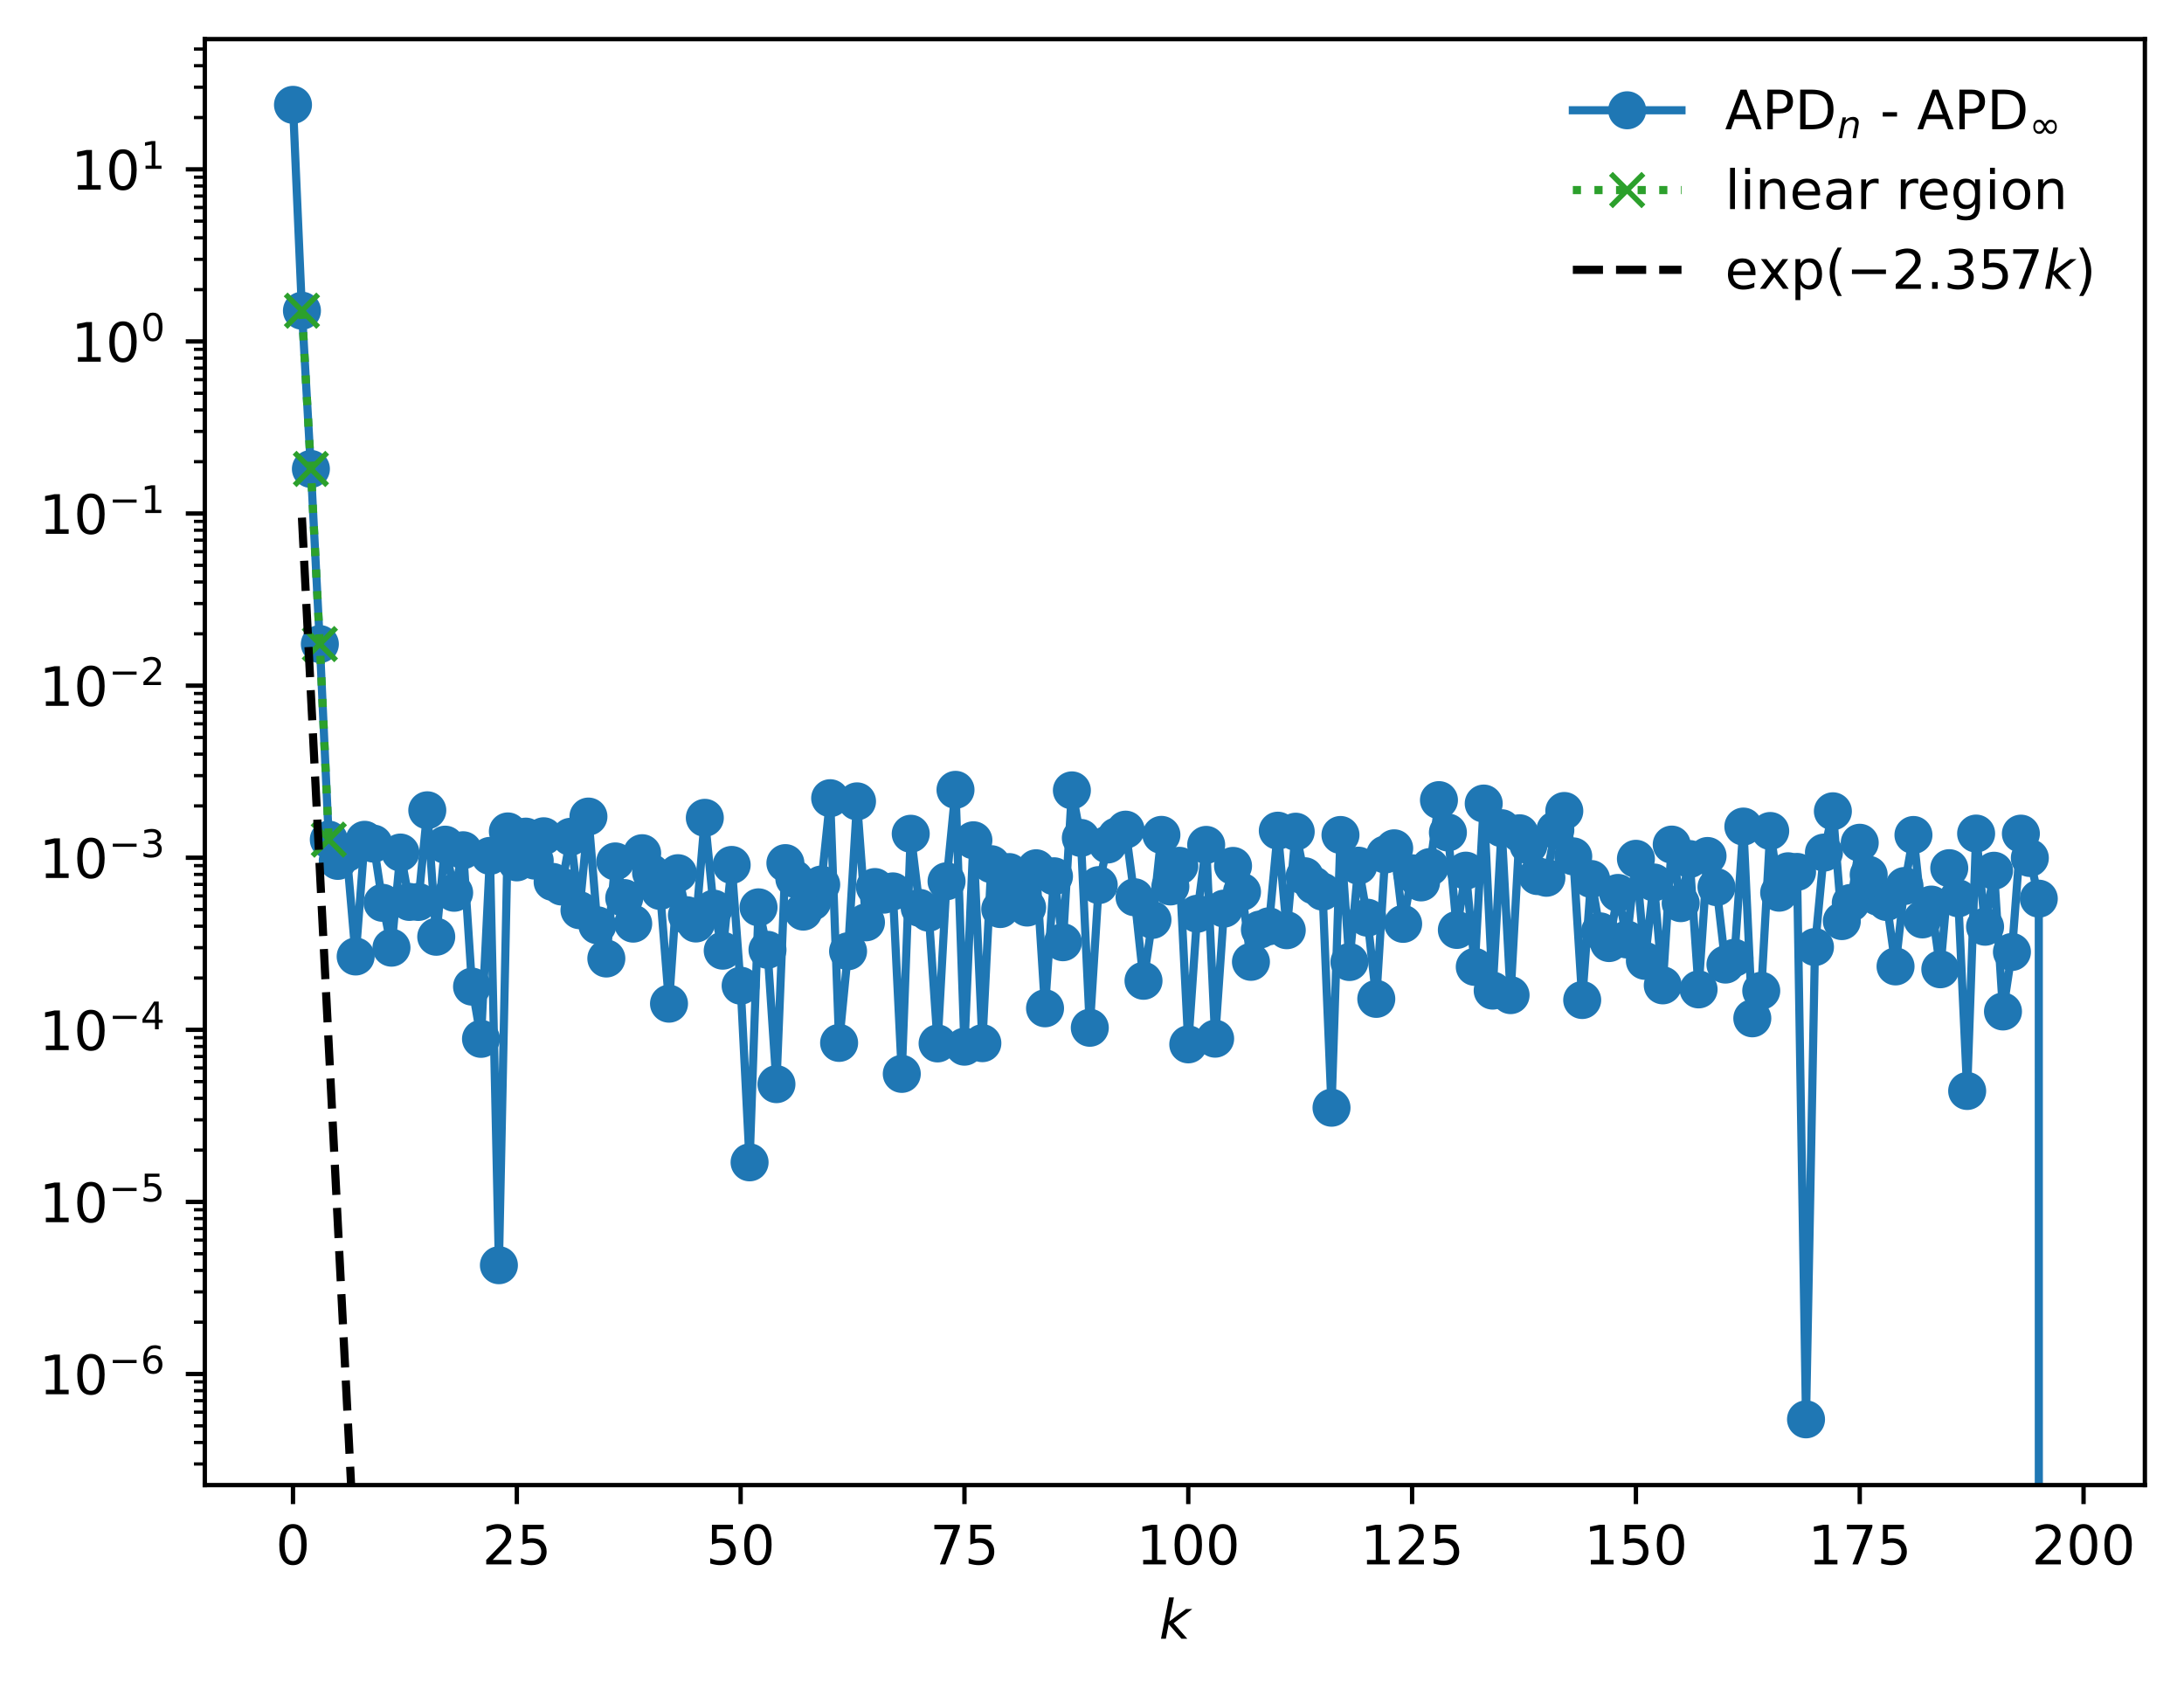 <?xml version="1.0" encoding="utf-8" standalone="no"?>
<!DOCTYPE svg PUBLIC "-//W3C//DTD SVG 1.1//EN"
  "http://www.w3.org/Graphics/SVG/1.1/DTD/svg11.dtd">
<!-- Created with matplotlib (https://matplotlib.org/) -->
<svg height="310.868pt" version="1.1" viewBox="0 0 402.02 310.868" width="402.02pt" xmlns="http://www.w3.org/2000/svg" xmlns:xlink="http://www.w3.org/1999/xlink">
 <defs>
  <style type="text/css">
*{stroke-linecap:butt;stroke-linejoin:round;}
  </style>
 </defs>
 <g id="figure_1">
  <g id="patch_1">
   <path d="M 0 310.868 
L 402.02 310.868 
L 402.02 0 
L 0 0 
z
" style="fill:#ffffff;"/>
  </g>
  <g id="axes_1">
   <g id="patch_2">
    <path d="M 37.7 273.312 
L 394.82 273.312 
L 394.82 7.2 
L 37.7 7.2 
z
" style="fill:#ffffff;"/>
   </g>
   <g id="matplotlib.axis_1">
    <g id="xtick_1">
     <g id="line2d_1">
      <defs>
       <path d="M 0 0 
L 0 3.5 
" id="mfc071bfa73" style="stroke:#000000;stroke-width:0.8;"/>
      </defs>
      <g>
       <use style="stroke:#000000;stroke-width:0.8;" x="53.933" xlink:href="#mfc071bfa73" y="273.312"/>
      </g>
     </g>
     <g id="text_1">
      <!-- 0 -->
      <defs>
       <path d="M 31.781 66.406 
Q 24.172 66.406 20.328 58.906 
Q 16.5 51.422 16.5 36.375 
Q 16.5 21.391 20.328 13.891 
Q 24.172 6.391 31.781 6.391 
Q 39.453 6.391 43.281 13.891 
Q 47.125 21.391 47.125 36.375 
Q 47.125 51.422 43.281 58.906 
Q 39.453 66.406 31.781 66.406 
z
M 31.781 74.219 
Q 44.047 74.219 50.516 64.516 
Q 56.984 54.828 56.984 36.375 
Q 56.984 17.969 50.516 8.266 
Q 44.047 -1.422 31.781 -1.422 
Q 19.531 -1.422 13.062 8.266 
Q 6.594 17.969 6.594 36.375 
Q 6.594 54.828 13.062 64.516 
Q 19.531 74.219 31.781 74.219 
z
" id="DejaVuSans-48"/>
      </defs>
      <g transform="translate(50.751 287.91)scale(0.1 -0.1)">
       <use xlink:href="#DejaVuSans-48"/>
      </g>
     </g>
    </g>
    <g id="xtick_2">
     <g id="line2d_2">
      <g>
       <use style="stroke:#000000;stroke-width:0.8;" x="95.133" xlink:href="#mfc071bfa73" y="273.312"/>
      </g>
     </g>
     <g id="text_2">
      <!-- 25 -->
      <defs>
       <path d="M 19.188 8.297 
L 53.609 8.297 
L 53.609 0 
L 7.328 0 
L 7.328 8.297 
Q 12.938 14.109 22.625 23.891 
Q 32.328 33.688 34.812 36.531 
Q 39.547 41.844 41.422 45.531 
Q 43.312 49.219 43.312 52.781 
Q 43.312 58.594 39.234 62.25 
Q 35.156 65.922 28.609 65.922 
Q 23.969 65.922 18.812 64.312 
Q 13.672 62.703 7.812 59.422 
L 7.812 69.391 
Q 13.766 71.781 18.938 73 
Q 24.125 74.219 28.422 74.219 
Q 39.75 74.219 46.484 68.547 
Q 53.219 62.891 53.219 53.422 
Q 53.219 48.922 51.531 44.891 
Q 49.859 40.875 45.406 35.406 
Q 44.188 33.984 37.641 27.219 
Q 31.109 20.453 19.188 8.297 
z
" id="DejaVuSans-50"/>
       <path d="M 10.797 72.906 
L 49.516 72.906 
L 49.516 64.594 
L 19.828 64.594 
L 19.828 46.734 
Q 21.969 47.469 24.109 47.828 
Q 26.266 48.188 28.422 48.188 
Q 40.625 48.188 47.75 41.5 
Q 54.891 34.812 54.891 23.391 
Q 54.891 11.625 47.562 5.094 
Q 40.234 -1.422 26.906 -1.422 
Q 22.312 -1.422 17.547 -0.641 
Q 12.797 0.141 7.719 1.703 
L 7.719 11.625 
Q 12.109 9.234 16.797 8.062 
Q 21.484 6.891 26.703 6.891 
Q 35.156 6.891 40.078 11.328 
Q 45.016 15.766 45.016 23.391 
Q 45.016 31 40.078 35.438 
Q 35.156 39.891 26.703 39.891 
Q 22.75 39.891 18.812 39.016 
Q 14.891 38.141 10.797 36.281 
z
" id="DejaVuSans-53"/>
      </defs>
      <g transform="translate(88.77 287.91)scale(0.1 -0.1)">
       <use xlink:href="#DejaVuSans-50"/>
       <use x="63.623" xlink:href="#DejaVuSans-53"/>
      </g>
     </g>
    </g>
    <g id="xtick_3">
     <g id="line2d_3">
      <g>
       <use style="stroke:#000000;stroke-width:0.8;" x="136.332" xlink:href="#mfc071bfa73" y="273.312"/>
      </g>
     </g>
     <g id="text_3">
      <!-- 50 -->
      <g transform="translate(129.97 287.91)scale(0.1 -0.1)">
       <use xlink:href="#DejaVuSans-53"/>
       <use x="63.623" xlink:href="#DejaVuSans-48"/>
      </g>
     </g>
    </g>
    <g id="xtick_4">
     <g id="line2d_4">
      <g>
       <use style="stroke:#000000;stroke-width:0.8;" x="177.532" xlink:href="#mfc071bfa73" y="273.312"/>
      </g>
     </g>
     <g id="text_4">
      <!-- 75 -->
      <defs>
       <path d="M 8.203 72.906 
L 55.078 72.906 
L 55.078 68.703 
L 28.609 0 
L 18.312 0 
L 43.219 64.594 
L 8.203 64.594 
z
" id="DejaVuSans-55"/>
      </defs>
      <g transform="translate(171.17 287.91)scale(0.1 -0.1)">
       <use xlink:href="#DejaVuSans-55"/>
       <use x="63.623" xlink:href="#DejaVuSans-53"/>
      </g>
     </g>
    </g>
    <g id="xtick_5">
     <g id="line2d_5">
      <g>
       <use style="stroke:#000000;stroke-width:0.8;" x="218.732" xlink:href="#mfc071bfa73" y="273.312"/>
      </g>
     </g>
     <g id="text_5">
      <!-- 100 -->
      <defs>
       <path d="M 12.406 8.297 
L 28.516 8.297 
L 28.516 63.922 
L 10.984 60.406 
L 10.984 69.391 
L 28.422 72.906 
L 38.281 72.906 
L 38.281 8.297 
L 54.391 8.297 
L 54.391 0 
L 12.406 0 
z
" id="DejaVuSans-49"/>
      </defs>
      <g transform="translate(209.188 287.91)scale(0.1 -0.1)">
       <use xlink:href="#DejaVuSans-49"/>
       <use x="63.623" xlink:href="#DejaVuSans-48"/>
       <use x="127.246" xlink:href="#DejaVuSans-48"/>
      </g>
     </g>
    </g>
    <g id="xtick_6">
     <g id="line2d_6">
      <g>
       <use style="stroke:#000000;stroke-width:0.8;" x="259.932" xlink:href="#mfc071bfa73" y="273.312"/>
      </g>
     </g>
     <g id="text_6">
      <!-- 125 -->
      <g transform="translate(250.388 287.91)scale(0.1 -0.1)">
       <use xlink:href="#DejaVuSans-49"/>
       <use x="63.623" xlink:href="#DejaVuSans-50"/>
       <use x="127.246" xlink:href="#DejaVuSans-53"/>
      </g>
     </g>
    </g>
    <g id="xtick_7">
     <g id="line2d_7">
      <g>
       <use style="stroke:#000000;stroke-width:0.8;" x="301.132" xlink:href="#mfc071bfa73" y="273.312"/>
      </g>
     </g>
     <g id="text_7">
      <!-- 150 -->
      <g transform="translate(291.588 287.91)scale(0.1 -0.1)">
       <use xlink:href="#DejaVuSans-49"/>
       <use x="63.623" xlink:href="#DejaVuSans-53"/>
       <use x="127.246" xlink:href="#DejaVuSans-48"/>
      </g>
     </g>
    </g>
    <g id="xtick_8">
     <g id="line2d_8">
      <g>
       <use style="stroke:#000000;stroke-width:0.8;" x="342.331" xlink:href="#mfc071bfa73" y="273.312"/>
      </g>
     </g>
     <g id="text_8">
      <!-- 175 -->
      <g transform="translate(332.788 287.91)scale(0.1 -0.1)">
       <use xlink:href="#DejaVuSans-49"/>
       <use x="63.623" xlink:href="#DejaVuSans-55"/>
       <use x="127.246" xlink:href="#DejaVuSans-53"/>
      </g>
     </g>
    </g>
    <g id="xtick_9">
     <g id="line2d_9">
      <g>
       <use style="stroke:#000000;stroke-width:0.8;" x="383.531" xlink:href="#mfc071bfa73" y="273.312"/>
      </g>
     </g>
     <g id="text_9">
      <!-- 200 -->
      <g transform="translate(373.988 287.91)scale(0.1 -0.1)">
       <use xlink:href="#DejaVuSans-50"/>
       <use x="63.623" xlink:href="#DejaVuSans-48"/>
       <use x="127.246" xlink:href="#DejaVuSans-48"/>
      </g>
     </g>
    </g>
    <g id="text_10">
     <!-- $ k $ -->
     <defs>
      <path d="M 18.312 75.984 
L 27.297 75.984 
L 18.703 31.688 
L 49.516 54.688 
L 61.188 54.688 
L 26.812 28.516 
L 51.906 0 
L 41.016 0 
L 17.672 26.703 
L 12.5 0 
L 3.516 0 
z
" id="DejaVuSans-Oblique-107"/>
     </defs>
     <g transform="translate(213.36 301.589)scale(0.1 -0.1)">
      <use transform="translate(0 0.016)" xlink:href="#DejaVuSans-Oblique-107"/>
     </g>
    </g>
   </g>
   <g id="matplotlib.axis_2">
    <g id="ytick_1">
     <g id="line2d_10">
      <defs>
       <path d="M 0 0 
L -3.5 0 
" id="m3ec44ab332" style="stroke:#000000;stroke-width:0.8;"/>
      </defs>
      <g>
       <use style="stroke:#000000;stroke-width:0.8;" x="37.7" xlink:href="#m3ec44ab332" y="252.872"/>
      </g>
     </g>
     <g id="text_11">
      <!-- $\mathdefault{10^{-6}}$ -->
      <defs>
       <path d="M 10.594 35.5 
L 73.188 35.5 
L 73.188 27.203 
L 10.594 27.203 
z
" id="DejaVuSans-8722"/>
       <path d="M 33.016 40.375 
Q 26.375 40.375 22.484 35.828 
Q 18.609 31.297 18.609 23.391 
Q 18.609 15.531 22.484 10.953 
Q 26.375 6.391 33.016 6.391 
Q 39.656 6.391 43.531 10.953 
Q 47.406 15.531 47.406 23.391 
Q 47.406 31.297 43.531 35.828 
Q 39.656 40.375 33.016 40.375 
z
M 52.594 71.297 
L 52.594 62.312 
Q 48.875 64.062 45.094 64.984 
Q 41.312 65.922 37.594 65.922 
Q 27.828 65.922 22.672 59.328 
Q 17.531 52.734 16.797 39.406 
Q 19.672 43.656 24.016 45.922 
Q 28.375 48.188 33.594 48.188 
Q 44.578 48.188 50.953 41.516 
Q 57.328 34.859 57.328 23.391 
Q 57.328 12.156 50.688 5.359 
Q 44.047 -1.422 33.016 -1.422 
Q 20.359 -1.422 13.672 8.266 
Q 6.984 17.969 6.984 36.375 
Q 6.984 53.656 15.188 63.938 
Q 23.391 74.219 37.203 74.219 
Q 40.922 74.219 44.703 73.484 
Q 48.484 72.75 52.594 71.297 
z
" id="DejaVuSans-54"/>
      </defs>
      <g transform="translate(7.2 256.672)scale(0.1 -0.1)">
       <use transform="translate(0 0.766)" xlink:href="#DejaVuSans-49"/>
       <use transform="translate(63.623 0.766)" xlink:href="#DejaVuSans-48"/>
       <use transform="translate(128.203 39.047)scale(0.7)" xlink:href="#DejaVuSans-8722"/>
       <use transform="translate(186.855 39.047)scale(0.7)" xlink:href="#DejaVuSans-54"/>
      </g>
     </g>
    </g>
    <g id="ytick_2">
     <g id="line2d_11">
      <g>
       <use style="stroke:#000000;stroke-width:0.8;" x="37.7" xlink:href="#m3ec44ab332" y="221.2"/>
      </g>
     </g>
     <g id="text_12">
      <!-- $\mathdefault{10^{-5}}$ -->
      <g transform="translate(7.2 224.999)scale(0.1 -0.1)">
       <use transform="translate(0 0.684)" xlink:href="#DejaVuSans-49"/>
       <use transform="translate(63.623 0.684)" xlink:href="#DejaVuSans-48"/>
       <use transform="translate(128.203 38.966)scale(0.7)" xlink:href="#DejaVuSans-8722"/>
       <use transform="translate(186.855 38.966)scale(0.7)" xlink:href="#DejaVuSans-53"/>
      </g>
     </g>
    </g>
    <g id="ytick_3">
     <g id="line2d_12">
      <g>
       <use style="stroke:#000000;stroke-width:0.8;" x="37.7" xlink:href="#m3ec44ab332" y="189.528"/>
      </g>
     </g>
     <g id="text_13">
      <!-- $\mathdefault{10^{-4}}$ -->
      <defs>
       <path d="M 37.797 64.312 
L 12.891 25.391 
L 37.797 25.391 
z
M 35.203 72.906 
L 47.609 72.906 
L 47.609 25.391 
L 58.016 25.391 
L 58.016 17.188 
L 47.609 17.188 
L 47.609 0 
L 37.797 0 
L 37.797 17.188 
L 4.891 17.188 
L 4.891 26.703 
z
" id="DejaVuSans-52"/>
      </defs>
      <g transform="translate(7.2 193.327)scale(0.1 -0.1)">
       <use transform="translate(0 0.684)" xlink:href="#DejaVuSans-49"/>
       <use transform="translate(63.623 0.684)" xlink:href="#DejaVuSans-48"/>
       <use transform="translate(128.203 38.966)scale(0.7)" xlink:href="#DejaVuSans-8722"/>
       <use transform="translate(186.855 38.966)scale(0.7)" xlink:href="#DejaVuSans-52"/>
      </g>
     </g>
    </g>
    <g id="ytick_4">
     <g id="line2d_13">
      <g>
       <use style="stroke:#000000;stroke-width:0.8;" x="37.7" xlink:href="#m3ec44ab332" y="157.855"/>
      </g>
     </g>
     <g id="text_14">
      <!-- $\mathdefault{10^{-3}}$ -->
      <defs>
       <path d="M 40.578 39.312 
Q 47.656 37.797 51.625 33 
Q 55.609 28.219 55.609 21.188 
Q 55.609 10.406 48.188 4.484 
Q 40.766 -1.422 27.094 -1.422 
Q 22.516 -1.422 17.656 -0.516 
Q 12.797 0.391 7.625 2.203 
L 7.625 11.719 
Q 11.719 9.328 16.594 8.109 
Q 21.484 6.891 26.812 6.891 
Q 36.078 6.891 40.938 10.547 
Q 45.797 14.203 45.797 21.188 
Q 45.797 27.641 41.281 31.266 
Q 36.766 34.906 28.719 34.906 
L 20.219 34.906 
L 20.219 43.016 
L 29.109 43.016 
Q 36.375 43.016 40.234 45.922 
Q 44.094 48.828 44.094 54.297 
Q 44.094 59.906 40.109 62.906 
Q 36.141 65.922 28.719 65.922 
Q 24.656 65.922 20.016 65.031 
Q 15.375 64.156 9.812 62.312 
L 9.812 71.094 
Q 15.438 72.656 20.344 73.438 
Q 25.25 74.219 29.594 74.219 
Q 40.828 74.219 47.359 69.109 
Q 53.906 64.016 53.906 55.328 
Q 53.906 49.266 50.438 45.094 
Q 46.969 40.922 40.578 39.312 
z
" id="DejaVuSans-51"/>
      </defs>
      <g transform="translate(7.2 161.654)scale(0.1 -0.1)">
       <use transform="translate(0 0.766)" xlink:href="#DejaVuSans-49"/>
       <use transform="translate(63.623 0.766)" xlink:href="#DejaVuSans-48"/>
       <use transform="translate(128.203 39.047)scale(0.7)" xlink:href="#DejaVuSans-8722"/>
       <use transform="translate(186.855 39.047)scale(0.7)" xlink:href="#DejaVuSans-51"/>
      </g>
     </g>
    </g>
    <g id="ytick_5">
     <g id="line2d_14">
      <g>
       <use style="stroke:#000000;stroke-width:0.8;" x="37.7" xlink:href="#m3ec44ab332" y="126.183"/>
      </g>
     </g>
     <g id="text_15">
      <!-- $\mathdefault{10^{-2}}$ -->
      <g transform="translate(7.2 129.982)scale(0.1 -0.1)">
       <use transform="translate(0 0.766)" xlink:href="#DejaVuSans-49"/>
       <use transform="translate(63.623 0.766)" xlink:href="#DejaVuSans-48"/>
       <use transform="translate(128.203 39.047)scale(0.7)" xlink:href="#DejaVuSans-8722"/>
       <use transform="translate(186.855 39.047)scale(0.7)" xlink:href="#DejaVuSans-50"/>
      </g>
     </g>
    </g>
    <g id="ytick_6">
     <g id="line2d_15">
      <g>
       <use style="stroke:#000000;stroke-width:0.8;" x="37.7" xlink:href="#m3ec44ab332" y="94.51"/>
      </g>
     </g>
     <g id="text_16">
      <!-- $\mathdefault{10^{-1}}$ -->
      <g transform="translate(7.2 98.309)scale(0.1 -0.1)">
       <use transform="translate(0 0.684)" xlink:href="#DejaVuSans-49"/>
       <use transform="translate(63.623 0.684)" xlink:href="#DejaVuSans-48"/>
       <use transform="translate(128.203 38.966)scale(0.7)" xlink:href="#DejaVuSans-8722"/>
       <use transform="translate(186.855 38.966)scale(0.7)" xlink:href="#DejaVuSans-49"/>
      </g>
     </g>
    </g>
    <g id="ytick_7">
     <g id="line2d_16">
      <g>
       <use style="stroke:#000000;stroke-width:0.8;" x="37.7" xlink:href="#m3ec44ab332" y="62.838"/>
      </g>
     </g>
     <g id="text_17">
      <!-- $\mathdefault{10^{0}}$ -->
      <g transform="translate(13.1 66.637)scale(0.1 -0.1)">
       <use transform="translate(0 0.766)" xlink:href="#DejaVuSans-49"/>
       <use transform="translate(63.623 0.766)" xlink:href="#DejaVuSans-48"/>
       <use transform="translate(128.203 39.047)scale(0.7)" xlink:href="#DejaVuSans-48"/>
      </g>
     </g>
    </g>
    <g id="ytick_8">
     <g id="line2d_17">
      <g>
       <use style="stroke:#000000;stroke-width:0.8;" x="37.7" xlink:href="#m3ec44ab332" y="31.165"/>
      </g>
     </g>
     <g id="text_18">
      <!-- $\mathdefault{10^{1}}$ -->
      <g transform="translate(13.1 34.965)scale(0.1 -0.1)">
       <use transform="translate(0 0.684)" xlink:href="#DejaVuSans-49"/>
       <use transform="translate(63.623 0.684)" xlink:href="#DejaVuSans-48"/>
       <use transform="translate(128.203 38.966)scale(0.7)" xlink:href="#DejaVuSans-49"/>
      </g>
     </g>
    </g>
    <g id="ytick_9">
     <g id="line2d_18">
      <defs>
       <path d="M 0 0 
L -2 0 
" id="m051c6bbe84" style="stroke:#000000;stroke-width:0.6;"/>
      </defs>
      <g>
       <use style="stroke:#000000;stroke-width:0.6;" x="37.7" xlink:href="#m051c6bbe84" y="269.433"/>
      </g>
     </g>
    </g>
    <g id="ytick_10">
     <g id="line2d_19">
      <g>
       <use style="stroke:#000000;stroke-width:0.6;" x="37.7" xlink:href="#m051c6bbe84" y="265.476"/>
      </g>
     </g>
    </g>
    <g id="ytick_11">
     <g id="line2d_20">
      <g>
       <use style="stroke:#000000;stroke-width:0.6;" x="37.7" xlink:href="#m051c6bbe84" y="262.407"/>
      </g>
     </g>
    </g>
    <g id="ytick_12">
     <g id="line2d_21">
      <g>
       <use style="stroke:#000000;stroke-width:0.6;" x="37.7" xlink:href="#m051c6bbe84" y="259.899"/>
      </g>
     </g>
    </g>
    <g id="ytick_13">
     <g id="line2d_22">
      <g>
       <use style="stroke:#000000;stroke-width:0.6;" x="37.7" xlink:href="#m051c6bbe84" y="257.779"/>
      </g>
     </g>
    </g>
    <g id="ytick_14">
     <g id="line2d_23">
      <g>
       <use style="stroke:#000000;stroke-width:0.6;" x="37.7" xlink:href="#m051c6bbe84" y="255.942"/>
      </g>
     </g>
    </g>
    <g id="ytick_15">
     <g id="line2d_24">
      <g>
       <use style="stroke:#000000;stroke-width:0.6;" x="37.7" xlink:href="#m051c6bbe84" y="254.322"/>
      </g>
     </g>
    </g>
    <g id="ytick_16">
     <g id="line2d_25">
      <g>
       <use style="stroke:#000000;stroke-width:0.6;" x="37.7" xlink:href="#m051c6bbe84" y="243.338"/>
      </g>
     </g>
    </g>
    <g id="ytick_17">
     <g id="line2d_26">
      <g>
       <use style="stroke:#000000;stroke-width:0.6;" x="37.7" xlink:href="#m051c6bbe84" y="237.761"/>
      </g>
     </g>
    </g>
    <g id="ytick_18">
     <g id="line2d_27">
      <g>
       <use style="stroke:#000000;stroke-width:0.6;" x="37.7" xlink:href="#m051c6bbe84" y="233.804"/>
      </g>
     </g>
    </g>
    <g id="ytick_19">
     <g id="line2d_28">
      <g>
       <use style="stroke:#000000;stroke-width:0.6;" x="37.7" xlink:href="#m051c6bbe84" y="230.734"/>
      </g>
     </g>
    </g>
    <g id="ytick_20">
     <g id="line2d_29">
      <g>
       <use style="stroke:#000000;stroke-width:0.6;" x="37.7" xlink:href="#m051c6bbe84" y="228.227"/>
      </g>
     </g>
    </g>
    <g id="ytick_21">
     <g id="line2d_30">
      <g>
       <use style="stroke:#000000;stroke-width:0.6;" x="37.7" xlink:href="#m051c6bbe84" y="226.106"/>
      </g>
     </g>
    </g>
    <g id="ytick_22">
     <g id="line2d_31">
      <g>
       <use style="stroke:#000000;stroke-width:0.6;" x="37.7" xlink:href="#m051c6bbe84" y="224.269"/>
      </g>
     </g>
    </g>
    <g id="ytick_23">
     <g id="line2d_32">
      <g>
       <use style="stroke:#000000;stroke-width:0.6;" x="37.7" xlink:href="#m051c6bbe84" y="222.649"/>
      </g>
     </g>
    </g>
    <g id="ytick_24">
     <g id="line2d_33">
      <g>
       <use style="stroke:#000000;stroke-width:0.6;" x="37.7" xlink:href="#m051c6bbe84" y="211.666"/>
      </g>
     </g>
    </g>
    <g id="ytick_25">
     <g id="line2d_34">
      <g>
       <use style="stroke:#000000;stroke-width:0.6;" x="37.7" xlink:href="#m051c6bbe84" y="206.088"/>
      </g>
     </g>
    </g>
    <g id="ytick_26">
     <g id="line2d_35">
      <g>
       <use style="stroke:#000000;stroke-width:0.6;" x="37.7" xlink:href="#m051c6bbe84" y="202.131"/>
      </g>
     </g>
    </g>
    <g id="ytick_27">
     <g id="line2d_36">
      <g>
       <use style="stroke:#000000;stroke-width:0.6;" x="37.7" xlink:href="#m051c6bbe84" y="199.062"/>
      </g>
     </g>
    </g>
    <g id="ytick_28">
     <g id="line2d_37">
      <g>
       <use style="stroke:#000000;stroke-width:0.6;" x="37.7" xlink:href="#m051c6bbe84" y="196.554"/>
      </g>
     </g>
    </g>
    <g id="ytick_29">
     <g id="line2d_38">
      <g>
       <use style="stroke:#000000;stroke-width:0.6;" x="37.7" xlink:href="#m051c6bbe84" y="194.434"/>
      </g>
     </g>
    </g>
    <g id="ytick_30">
     <g id="line2d_39">
      <g>
       <use style="stroke:#000000;stroke-width:0.6;" x="37.7" xlink:href="#m051c6bbe84" y="192.597"/>
      </g>
     </g>
    </g>
    <g id="ytick_31">
     <g id="line2d_40">
      <g>
       <use style="stroke:#000000;stroke-width:0.6;" x="37.7" xlink:href="#m051c6bbe84" y="190.977"/>
      </g>
     </g>
    </g>
    <g id="ytick_32">
     <g id="line2d_41">
      <g>
       <use style="stroke:#000000;stroke-width:0.6;" x="37.7" xlink:href="#m051c6bbe84" y="179.993"/>
      </g>
     </g>
    </g>
    <g id="ytick_33">
     <g id="line2d_42">
      <g>
       <use style="stroke:#000000;stroke-width:0.6;" x="37.7" xlink:href="#m051c6bbe84" y="174.416"/>
      </g>
     </g>
    </g>
    <g id="ytick_34">
     <g id="line2d_43">
      <g>
       <use style="stroke:#000000;stroke-width:0.6;" x="37.7" xlink:href="#m051c6bbe84" y="170.459"/>
      </g>
     </g>
    </g>
    <g id="ytick_35">
     <g id="line2d_44">
      <g>
       <use style="stroke:#000000;stroke-width:0.6;" x="37.7" xlink:href="#m051c6bbe84" y="167.39"/>
      </g>
     </g>
    </g>
    <g id="ytick_36">
     <g id="line2d_45">
      <g>
       <use style="stroke:#000000;stroke-width:0.6;" x="37.7" xlink:href="#m051c6bbe84" y="164.882"/>
      </g>
     </g>
    </g>
    <g id="ytick_37">
     <g id="line2d_46">
      <g>
       <use style="stroke:#000000;stroke-width:0.6;" x="37.7" xlink:href="#m051c6bbe84" y="162.761"/>
      </g>
     </g>
    </g>
    <g id="ytick_38">
     <g id="line2d_47">
      <g>
       <use style="stroke:#000000;stroke-width:0.6;" x="37.7" xlink:href="#m051c6bbe84" y="160.925"/>
      </g>
     </g>
    </g>
    <g id="ytick_39">
     <g id="line2d_48">
      <g>
       <use style="stroke:#000000;stroke-width:0.6;" x="37.7" xlink:href="#m051c6bbe84" y="159.304"/>
      </g>
     </g>
    </g>
    <g id="ytick_40">
     <g id="line2d_49">
      <g>
       <use style="stroke:#000000;stroke-width:0.6;" x="37.7" xlink:href="#m051c6bbe84" y="148.321"/>
      </g>
     </g>
    </g>
    <g id="ytick_41">
     <g id="line2d_50">
      <g>
       <use style="stroke:#000000;stroke-width:0.6;" x="37.7" xlink:href="#m051c6bbe84" y="142.744"/>
      </g>
     </g>
    </g>
    <g id="ytick_42">
     <g id="line2d_51">
      <g>
       <use style="stroke:#000000;stroke-width:0.6;" x="37.7" xlink:href="#m051c6bbe84" y="138.786"/>
      </g>
     </g>
    </g>
    <g id="ytick_43">
     <g id="line2d_52">
      <g>
       <use style="stroke:#000000;stroke-width:0.6;" x="37.7" xlink:href="#m051c6bbe84" y="135.717"/>
      </g>
     </g>
    </g>
    <g id="ytick_44">
     <g id="line2d_53">
      <g>
       <use style="stroke:#000000;stroke-width:0.6;" x="37.7" xlink:href="#m051c6bbe84" y="133.209"/>
      </g>
     </g>
    </g>
    <g id="ytick_45">
     <g id="line2d_54">
      <g>
       <use style="stroke:#000000;stroke-width:0.6;" x="37.7" xlink:href="#m051c6bbe84" y="131.089"/>
      </g>
     </g>
    </g>
    <g id="ytick_46">
     <g id="line2d_55">
      <g>
       <use style="stroke:#000000;stroke-width:0.6;" x="37.7" xlink:href="#m051c6bbe84" y="129.252"/>
      </g>
     </g>
    </g>
    <g id="ytick_47">
     <g id="line2d_56">
      <g>
       <use style="stroke:#000000;stroke-width:0.6;" x="37.7" xlink:href="#m051c6bbe84" y="127.632"/>
      </g>
     </g>
    </g>
    <g id="ytick_48">
     <g id="line2d_57">
      <g>
       <use style="stroke:#000000;stroke-width:0.6;" x="37.7" xlink:href="#m051c6bbe84" y="116.648"/>
      </g>
     </g>
    </g>
    <g id="ytick_49">
     <g id="line2d_58">
      <g>
       <use style="stroke:#000000;stroke-width:0.6;" x="37.7" xlink:href="#m051c6bbe84" y="111.071"/>
      </g>
     </g>
    </g>
    <g id="ytick_50">
     <g id="line2d_59">
      <g>
       <use style="stroke:#000000;stroke-width:0.6;" x="37.7" xlink:href="#m051c6bbe84" y="107.114"/>
      </g>
     </g>
    </g>
    <g id="ytick_51">
     <g id="line2d_60">
      <g>
       <use style="stroke:#000000;stroke-width:0.6;" x="37.7" xlink:href="#m051c6bbe84" y="104.045"/>
      </g>
     </g>
    </g>
    <g id="ytick_52">
     <g id="line2d_61">
      <g>
       <use style="stroke:#000000;stroke-width:0.6;" x="37.7" xlink:href="#m051c6bbe84" y="101.537"/>
      </g>
     </g>
    </g>
    <g id="ytick_53">
     <g id="line2d_62">
      <g>
       <use style="stroke:#000000;stroke-width:0.6;" x="37.7" xlink:href="#m051c6bbe84" y="99.416"/>
      </g>
     </g>
    </g>
    <g id="ytick_54">
     <g id="line2d_63">
      <g>
       <use style="stroke:#000000;stroke-width:0.6;" x="37.7" xlink:href="#m051c6bbe84" y="97.58"/>
      </g>
     </g>
    </g>
    <g id="ytick_55">
     <g id="line2d_64">
      <g>
       <use style="stroke:#000000;stroke-width:0.6;" x="37.7" xlink:href="#m051c6bbe84" y="95.96"/>
      </g>
     </g>
    </g>
    <g id="ytick_56">
     <g id="line2d_65">
      <g>
       <use style="stroke:#000000;stroke-width:0.6;" x="37.7" xlink:href="#m051c6bbe84" y="84.976"/>
      </g>
     </g>
    </g>
    <g id="ytick_57">
     <g id="line2d_66">
      <g>
       <use style="stroke:#000000;stroke-width:0.6;" x="37.7" xlink:href="#m051c6bbe84" y="79.399"/>
      </g>
     </g>
    </g>
    <g id="ytick_58">
     <g id="line2d_67">
      <g>
       <use style="stroke:#000000;stroke-width:0.6;" x="37.7" xlink:href="#m051c6bbe84" y="75.442"/>
      </g>
     </g>
    </g>
    <g id="ytick_59">
     <g id="line2d_68">
      <g>
       <use style="stroke:#000000;stroke-width:0.6;" x="37.7" xlink:href="#m051c6bbe84" y="72.372"/>
      </g>
     </g>
    </g>
    <g id="ytick_60">
     <g id="line2d_69">
      <g>
       <use style="stroke:#000000;stroke-width:0.6;" x="37.7" xlink:href="#m051c6bbe84" y="69.864"/>
      </g>
     </g>
    </g>
    <g id="ytick_61">
     <g id="line2d_70">
      <g>
       <use style="stroke:#000000;stroke-width:0.6;" x="37.7" xlink:href="#m051c6bbe84" y="67.744"/>
      </g>
     </g>
    </g>
    <g id="ytick_62">
     <g id="line2d_71">
      <g>
       <use style="stroke:#000000;stroke-width:0.6;" x="37.7" xlink:href="#m051c6bbe84" y="65.907"/>
      </g>
     </g>
    </g>
    <g id="ytick_63">
     <g id="line2d_72">
      <g>
       <use style="stroke:#000000;stroke-width:0.6;" x="37.7" xlink:href="#m051c6bbe84" y="64.287"/>
      </g>
     </g>
    </g>
    <g id="ytick_64">
     <g id="line2d_73">
      <g>
       <use style="stroke:#000000;stroke-width:0.6;" x="37.7" xlink:href="#m051c6bbe84" y="53.303"/>
      </g>
     </g>
    </g>
    <g id="ytick_65">
     <g id="line2d_74">
      <g>
       <use style="stroke:#000000;stroke-width:0.6;" x="37.7" xlink:href="#m051c6bbe84" y="47.726"/>
      </g>
     </g>
    </g>
    <g id="ytick_66">
     <g id="line2d_75">
      <g>
       <use style="stroke:#000000;stroke-width:0.6;" x="37.7" xlink:href="#m051c6bbe84" y="43.769"/>
      </g>
     </g>
    </g>
    <g id="ytick_67">
     <g id="line2d_76">
      <g>
       <use style="stroke:#000000;stroke-width:0.6;" x="37.7" xlink:href="#m051c6bbe84" y="40.7"/>
      </g>
     </g>
    </g>
    <g id="ytick_68">
     <g id="line2d_77">
      <g>
       <use style="stroke:#000000;stroke-width:0.6;" x="37.7" xlink:href="#m051c6bbe84" y="38.192"/>
      </g>
     </g>
    </g>
    <g id="ytick_69">
     <g id="line2d_78">
      <g>
       <use style="stroke:#000000;stroke-width:0.6;" x="37.7" xlink:href="#m051c6bbe84" y="36.072"/>
      </g>
     </g>
    </g>
    <g id="ytick_70">
     <g id="line2d_79">
      <g>
       <use style="stroke:#000000;stroke-width:0.6;" x="37.7" xlink:href="#m051c6bbe84" y="34.235"/>
      </g>
     </g>
    </g>
    <g id="ytick_71">
     <g id="line2d_80">
      <g>
       <use style="stroke:#000000;stroke-width:0.6;" x="37.7" xlink:href="#m051c6bbe84" y="32.615"/>
      </g>
     </g>
    </g>
    <g id="ytick_72">
     <g id="line2d_81">
      <g>
       <use style="stroke:#000000;stroke-width:0.6;" x="37.7" xlink:href="#m051c6bbe84" y="21.631"/>
      </g>
     </g>
    </g>
    <g id="ytick_73">
     <g id="line2d_82">
      <g>
       <use style="stroke:#000000;stroke-width:0.6;" x="37.7" xlink:href="#m051c6bbe84" y="16.054"/>
      </g>
     </g>
    </g>
    <g id="ytick_74">
     <g id="line2d_83">
      <g>
       <use style="stroke:#000000;stroke-width:0.6;" x="37.7" xlink:href="#m051c6bbe84" y="12.097"/>
      </g>
     </g>
    </g>
    <g id="ytick_75">
     <g id="line2d_84">
      <g>
       <use style="stroke:#000000;stroke-width:0.6;" x="37.7" xlink:href="#m051c6bbe84" y="9.027"/>
      </g>
     </g>
    </g>
   </g>
   <g id="line2d_85">
    <path clip-path="url(#p8d5df1c75b)" d="M 53.933 19.296 
L 55.581 57.183 
L 57.229 86.305 
L 58.877 118.536 
L 60.525 154.527 
L 62.173 158.438 
L 63.821 156.989 
L 65.469 176.031 
L 67.117 154.557 
L 68.765 155.258 
L 70.413 166.155 
L 72.061 174.409 
L 73.709 156.901 
L 75.357 165.988 
L 77.005 165.995 
L 78.653 149.126 
L 80.301 172.401 
L 81.949 155.451 
L 83.597 164.303 
L 85.245 156.479 
L 86.893 181.58 
L 88.541 191.189 
L 90.189 157.517 
L 91.837 232.85 
L 93.485 153.015 
L 95.133 158.708 
L 96.781 153.973 
L 98.429 158.384 
L 100.077 153.907 
L 101.725 162.305 
L 103.373 163.152 
L 105.02 154.005 
L 106.668 167.512 
L 108.316 150.28 
L 109.964 170.292 
L 111.612 176.402 
L 113.26 158.535 
L 114.908 165.279 
L 116.556 169.985 
L 118.204 157.023 
L 121.5 163.972 
L 123.148 184.714 
L 124.796 160.701 
L 126.444 168.44 
L 128.092 169.959 
L 129.74 150.513 
L 131.388 167.227 
L 133.036 174.964 
L 134.684 159.183 
L 136.332 181.405 
L 137.98 213.917 
L 139.628 166.987 
L 141.276 174.804 
L 142.924 199.526 
L 144.572 158.846 
L 146.22 161.726 
L 147.868 167.771 
L 149.516 165.957 
L 151.164 162.793 
L 152.812 146.901 
L 154.46 191.935 
L 156.108 175.067 
L 157.756 147.483 
L 159.404 169.743 
L 161.052 163.251 
L 162.7 164.649 
L 164.348 164.049 
L 165.996 197.637 
L 167.644 153.445 
L 169.292 167.09 
L 170.94 167.973 
L 172.588 192.031 
L 174.236 162.187 
L 175.884 145.363 
L 177.532 192.631 
L 179.18 154.643 
L 180.828 191.986 
L 182.476 159.047 
L 184.124 167.302 
L 185.772 160.494 
L 187.42 162.777 
L 189.068 167.024 
L 190.716 159.796 
L 192.364 185.567 
L 194.012 161.267 
L 195.66 173.408 
L 197.308 145.462 
L 198.956 154.213 
L 200.604 189.15 
L 202.252 162.894 
L 203.9 155.42 
L 205.548 153.923 
L 207.196 152.689 
L 208.844 165.127 
L 210.492 180.503 
L 212.14 169.294 
L 213.788 153.651 
L 215.436 163.141 
L 217.084 159.344 
L 218.732 192.204 
L 220.38 168.167 
L 222.028 155.493 
L 223.676 191.157 
L 225.324 167.218 
L 226.972 159.361 
L 228.62 164.139 
L 230.268 177.016 
L 231.916 171.076 
L 233.564 170.475 
L 235.212 152.88 
L 236.86 171.199 
L 238.508 153.066 
L 240.156 161.26 
L 241.804 162.937 
L 243.452 164.097 
L 245.1 203.864 
L 246.748 153.67 
L 248.396 177.051 
L 250.044 159.318 
L 251.692 168.891 
L 253.34 183.833 
L 254.988 157.257 
L 256.636 156.123 
L 258.284 170.029 
L 259.932 160.716 
L 261.58 162.397 
L 263.228 159.564 
L 264.876 147.255 
L 266.524 153.211 
L 268.172 171.144 
L 269.82 160.234 
L 271.468 177.942 
L 273.116 147.886 
L 274.764 182.312 
L 276.412 152.424 
L 278.06 183.143 
L 279.708 153.353 
L 281.356 155.548 
L 283.004 161.233 
L 284.652 161.545 
L 286.3 152.751 
L 287.948 149.253 
L 289.596 157.607 
L 291.244 184.043 
L 292.892 161.772 
L 294.54 171.406 
L 296.188 173.562 
L 297.836 164.334 
L 299.484 172.902 
L 301.132 158.053 
L 302.78 176.827 
L 304.428 162.413 
L 306.076 181.346 
L 307.724 155.438 
L 309.372 166.215 
L 311.02 158.097 
L 312.668 182.088 
L 314.316 157.536 
L 315.964 163.268 
L 317.612 177.521 
L 319.26 176.272 
L 320.908 152.122 
L 322.556 187.41 
L 324.204 182.343 
L 325.852 152.935 
L 327.5 164.29 
L 329.147 160.348 
L 330.795 160.467 
L 332.443 261.216 
L 334.091 174.29 
L 335.739 156.911 
L 337.387 149.309 
L 339.035 169.518 
L 340.683 166.17 
L 342.331 155.101 
L 343.979 160.997 
L 345.627 165.019 
L 347.275 166.001 
L 348.923 177.858 
L 350.571 163.057 
L 352.219 153.671 
L 353.867 169.206 
L 355.515 166.479 
L 357.163 178.383 
L 358.811 159.778 
L 360.459 165.324 
L 362.107 200.782 
L 363.755 153.411 
L 365.403 170.556 
L 367.051 160.25 
L 368.699 186.15 
L 370.347 175.198 
L 371.995 153.424 
L 373.643 157.903 
L 375.291 165.391 
L 375.299 311.868 
L 375.299 311.868 
" style="fill:none;stroke:#1f77b4;stroke-linecap:square;stroke-width:1.5;"/>
    <defs>
     <path d="M 0 3 
C 0.796 3 1.559 2.684 2.121 2.121 
C 2.684 1.559 3 0.796 3 0 
C 3 -0.796 2.684 -1.559 2.121 -2.121 
C 1.559 -2.684 0.796 -3 0 -3 
C -0.796 -3 -1.559 -2.684 -2.121 -2.121 
C -2.684 -1.559 -3 -0.796 -3 0 
C -3 0.796 -2.684 1.559 -2.121 2.121 
C -1.559 2.684 -0.796 3 0 3 
z
" id="m8646f6818f" style="stroke:#1f77b4;"/>
    </defs>
    <g clip-path="url(#p8d5df1c75b)">
     <use style="fill:#1f77b4;stroke:#1f77b4;" x="53.933" xlink:href="#m8646f6818f" y="19.296"/>
     <use style="fill:#1f77b4;stroke:#1f77b4;" x="55.581" xlink:href="#m8646f6818f" y="57.183"/>
     <use style="fill:#1f77b4;stroke:#1f77b4;" x="57.229" xlink:href="#m8646f6818f" y="86.305"/>
     <use style="fill:#1f77b4;stroke:#1f77b4;" x="58.877" xlink:href="#m8646f6818f" y="118.536"/>
     <use style="fill:#1f77b4;stroke:#1f77b4;" x="60.525" xlink:href="#m8646f6818f" y="154.527"/>
     <use style="fill:#1f77b4;stroke:#1f77b4;" x="62.173" xlink:href="#m8646f6818f" y="158.438"/>
     <use style="fill:#1f77b4;stroke:#1f77b4;" x="63.821" xlink:href="#m8646f6818f" y="156.989"/>
     <use style="fill:#1f77b4;stroke:#1f77b4;" x="65.469" xlink:href="#m8646f6818f" y="176.031"/>
     <use style="fill:#1f77b4;stroke:#1f77b4;" x="67.117" xlink:href="#m8646f6818f" y="154.557"/>
     <use style="fill:#1f77b4;stroke:#1f77b4;" x="68.765" xlink:href="#m8646f6818f" y="155.258"/>
     <use style="fill:#1f77b4;stroke:#1f77b4;" x="70.413" xlink:href="#m8646f6818f" y="166.155"/>
     <use style="fill:#1f77b4;stroke:#1f77b4;" x="72.061" xlink:href="#m8646f6818f" y="174.409"/>
     <use style="fill:#1f77b4;stroke:#1f77b4;" x="73.709" xlink:href="#m8646f6818f" y="156.901"/>
     <use style="fill:#1f77b4;stroke:#1f77b4;" x="75.357" xlink:href="#m8646f6818f" y="165.988"/>
     <use style="fill:#1f77b4;stroke:#1f77b4;" x="77.005" xlink:href="#m8646f6818f" y="165.995"/>
     <use style="fill:#1f77b4;stroke:#1f77b4;" x="78.653" xlink:href="#m8646f6818f" y="149.126"/>
     <use style="fill:#1f77b4;stroke:#1f77b4;" x="80.301" xlink:href="#m8646f6818f" y="172.401"/>
     <use style="fill:#1f77b4;stroke:#1f77b4;" x="81.949" xlink:href="#m8646f6818f" y="155.451"/>
     <use style="fill:#1f77b4;stroke:#1f77b4;" x="83.597" xlink:href="#m8646f6818f" y="164.303"/>
     <use style="fill:#1f77b4;stroke:#1f77b4;" x="85.245" xlink:href="#m8646f6818f" y="156.479"/>
     <use style="fill:#1f77b4;stroke:#1f77b4;" x="86.893" xlink:href="#m8646f6818f" y="181.58"/>
     <use style="fill:#1f77b4;stroke:#1f77b4;" x="88.541" xlink:href="#m8646f6818f" y="191.189"/>
     <use style="fill:#1f77b4;stroke:#1f77b4;" x="90.189" xlink:href="#m8646f6818f" y="157.517"/>
     <use style="fill:#1f77b4;stroke:#1f77b4;" x="91.837" xlink:href="#m8646f6818f" y="232.85"/>
     <use style="fill:#1f77b4;stroke:#1f77b4;" x="93.485" xlink:href="#m8646f6818f" y="153.015"/>
     <use style="fill:#1f77b4;stroke:#1f77b4;" x="95.133" xlink:href="#m8646f6818f" y="158.708"/>
     <use style="fill:#1f77b4;stroke:#1f77b4;" x="96.781" xlink:href="#m8646f6818f" y="153.973"/>
     <use style="fill:#1f77b4;stroke:#1f77b4;" x="98.429" xlink:href="#m8646f6818f" y="158.384"/>
     <use style="fill:#1f77b4;stroke:#1f77b4;" x="100.077" xlink:href="#m8646f6818f" y="153.907"/>
     <use style="fill:#1f77b4;stroke:#1f77b4;" x="101.725" xlink:href="#m8646f6818f" y="162.305"/>
     <use style="fill:#1f77b4;stroke:#1f77b4;" x="103.373" xlink:href="#m8646f6818f" y="163.152"/>
     <use style="fill:#1f77b4;stroke:#1f77b4;" x="105.02" xlink:href="#m8646f6818f" y="154.005"/>
     <use style="fill:#1f77b4;stroke:#1f77b4;" x="106.668" xlink:href="#m8646f6818f" y="167.512"/>
     <use style="fill:#1f77b4;stroke:#1f77b4;" x="108.316" xlink:href="#m8646f6818f" y="150.28"/>
     <use style="fill:#1f77b4;stroke:#1f77b4;" x="109.964" xlink:href="#m8646f6818f" y="170.292"/>
     <use style="fill:#1f77b4;stroke:#1f77b4;" x="111.612" xlink:href="#m8646f6818f" y="176.402"/>
     <use style="fill:#1f77b4;stroke:#1f77b4;" x="113.26" xlink:href="#m8646f6818f" y="158.535"/>
     <use style="fill:#1f77b4;stroke:#1f77b4;" x="114.908" xlink:href="#m8646f6818f" y="165.279"/>
     <use style="fill:#1f77b4;stroke:#1f77b4;" x="116.556" xlink:href="#m8646f6818f" y="169.985"/>
     <use style="fill:#1f77b4;stroke:#1f77b4;" x="118.204" xlink:href="#m8646f6818f" y="157.023"/>
     <use style="fill:#1f77b4;stroke:#1f77b4;" x="119.852" xlink:href="#m8646f6818f" y="160.618"/>
     <use style="fill:#1f77b4;stroke:#1f77b4;" x="121.5" xlink:href="#m8646f6818f" y="163.972"/>
     <use style="fill:#1f77b4;stroke:#1f77b4;" x="123.148" xlink:href="#m8646f6818f" y="184.714"/>
     <use style="fill:#1f77b4;stroke:#1f77b4;" x="124.796" xlink:href="#m8646f6818f" y="160.701"/>
     <use style="fill:#1f77b4;stroke:#1f77b4;" x="126.444" xlink:href="#m8646f6818f" y="168.44"/>
     <use style="fill:#1f77b4;stroke:#1f77b4;" x="128.092" xlink:href="#m8646f6818f" y="169.959"/>
     <use style="fill:#1f77b4;stroke:#1f77b4;" x="129.74" xlink:href="#m8646f6818f" y="150.513"/>
     <use style="fill:#1f77b4;stroke:#1f77b4;" x="131.388" xlink:href="#m8646f6818f" y="167.227"/>
     <use style="fill:#1f77b4;stroke:#1f77b4;" x="133.036" xlink:href="#m8646f6818f" y="174.964"/>
     <use style="fill:#1f77b4;stroke:#1f77b4;" x="134.684" xlink:href="#m8646f6818f" y="159.183"/>
     <use style="fill:#1f77b4;stroke:#1f77b4;" x="136.332" xlink:href="#m8646f6818f" y="181.405"/>
     <use style="fill:#1f77b4;stroke:#1f77b4;" x="137.98" xlink:href="#m8646f6818f" y="213.917"/>
     <use style="fill:#1f77b4;stroke:#1f77b4;" x="139.628" xlink:href="#m8646f6818f" y="166.987"/>
     <use style="fill:#1f77b4;stroke:#1f77b4;" x="141.276" xlink:href="#m8646f6818f" y="174.804"/>
     <use style="fill:#1f77b4;stroke:#1f77b4;" x="142.924" xlink:href="#m8646f6818f" y="199.526"/>
     <use style="fill:#1f77b4;stroke:#1f77b4;" x="144.572" xlink:href="#m8646f6818f" y="158.846"/>
     <use style="fill:#1f77b4;stroke:#1f77b4;" x="146.22" xlink:href="#m8646f6818f" y="161.726"/>
     <use style="fill:#1f77b4;stroke:#1f77b4;" x="147.868" xlink:href="#m8646f6818f" y="167.771"/>
     <use style="fill:#1f77b4;stroke:#1f77b4;" x="149.516" xlink:href="#m8646f6818f" y="165.957"/>
     <use style="fill:#1f77b4;stroke:#1f77b4;" x="151.164" xlink:href="#m8646f6818f" y="162.793"/>
     <use style="fill:#1f77b4;stroke:#1f77b4;" x="152.812" xlink:href="#m8646f6818f" y="146.901"/>
     <use style="fill:#1f77b4;stroke:#1f77b4;" x="154.46" xlink:href="#m8646f6818f" y="191.935"/>
     <use style="fill:#1f77b4;stroke:#1f77b4;" x="156.108" xlink:href="#m8646f6818f" y="175.067"/>
     <use style="fill:#1f77b4;stroke:#1f77b4;" x="157.756" xlink:href="#m8646f6818f" y="147.483"/>
     <use style="fill:#1f77b4;stroke:#1f77b4;" x="159.404" xlink:href="#m8646f6818f" y="169.743"/>
     <use style="fill:#1f77b4;stroke:#1f77b4;" x="161.052" xlink:href="#m8646f6818f" y="163.251"/>
     <use style="fill:#1f77b4;stroke:#1f77b4;" x="162.7" xlink:href="#m8646f6818f" y="164.649"/>
     <use style="fill:#1f77b4;stroke:#1f77b4;" x="164.348" xlink:href="#m8646f6818f" y="164.049"/>
     <use style="fill:#1f77b4;stroke:#1f77b4;" x="165.996" xlink:href="#m8646f6818f" y="197.637"/>
     <use style="fill:#1f77b4;stroke:#1f77b4;" x="167.644" xlink:href="#m8646f6818f" y="153.445"/>
     <use style="fill:#1f77b4;stroke:#1f77b4;" x="169.292" xlink:href="#m8646f6818f" y="167.09"/>
     <use style="fill:#1f77b4;stroke:#1f77b4;" x="170.94" xlink:href="#m8646f6818f" y="167.973"/>
     <use style="fill:#1f77b4;stroke:#1f77b4;" x="172.588" xlink:href="#m8646f6818f" y="192.031"/>
     <use style="fill:#1f77b4;stroke:#1f77b4;" x="174.236" xlink:href="#m8646f6818f" y="162.187"/>
     <use style="fill:#1f77b4;stroke:#1f77b4;" x="175.884" xlink:href="#m8646f6818f" y="145.363"/>
     <use style="fill:#1f77b4;stroke:#1f77b4;" x="177.532" xlink:href="#m8646f6818f" y="192.631"/>
     <use style="fill:#1f77b4;stroke:#1f77b4;" x="179.18" xlink:href="#m8646f6818f" y="154.643"/>
     <use style="fill:#1f77b4;stroke:#1f77b4;" x="180.828" xlink:href="#m8646f6818f" y="191.986"/>
     <use style="fill:#1f77b4;stroke:#1f77b4;" x="182.476" xlink:href="#m8646f6818f" y="159.047"/>
     <use style="fill:#1f77b4;stroke:#1f77b4;" x="184.124" xlink:href="#m8646f6818f" y="167.302"/>
     <use style="fill:#1f77b4;stroke:#1f77b4;" x="185.772" xlink:href="#m8646f6818f" y="160.494"/>
     <use style="fill:#1f77b4;stroke:#1f77b4;" x="187.42" xlink:href="#m8646f6818f" y="162.777"/>
     <use style="fill:#1f77b4;stroke:#1f77b4;" x="189.068" xlink:href="#m8646f6818f" y="167.024"/>
     <use style="fill:#1f77b4;stroke:#1f77b4;" x="190.716" xlink:href="#m8646f6818f" y="159.796"/>
     <use style="fill:#1f77b4;stroke:#1f77b4;" x="192.364" xlink:href="#m8646f6818f" y="185.567"/>
     <use style="fill:#1f77b4;stroke:#1f77b4;" x="194.012" xlink:href="#m8646f6818f" y="161.267"/>
     <use style="fill:#1f77b4;stroke:#1f77b4;" x="195.66" xlink:href="#m8646f6818f" y="173.408"/>
     <use style="fill:#1f77b4;stroke:#1f77b4;" x="197.308" xlink:href="#m8646f6818f" y="145.462"/>
     <use style="fill:#1f77b4;stroke:#1f77b4;" x="198.956" xlink:href="#m8646f6818f" y="154.213"/>
     <use style="fill:#1f77b4;stroke:#1f77b4;" x="200.604" xlink:href="#m8646f6818f" y="189.15"/>
     <use style="fill:#1f77b4;stroke:#1f77b4;" x="202.252" xlink:href="#m8646f6818f" y="162.894"/>
     <use style="fill:#1f77b4;stroke:#1f77b4;" x="203.9" xlink:href="#m8646f6818f" y="155.42"/>
     <use style="fill:#1f77b4;stroke:#1f77b4;" x="205.548" xlink:href="#m8646f6818f" y="153.923"/>
     <use style="fill:#1f77b4;stroke:#1f77b4;" x="207.196" xlink:href="#m8646f6818f" y="152.689"/>
     <use style="fill:#1f77b4;stroke:#1f77b4;" x="208.844" xlink:href="#m8646f6818f" y="165.127"/>
     <use style="fill:#1f77b4;stroke:#1f77b4;" x="210.492" xlink:href="#m8646f6818f" y="180.503"/>
     <use style="fill:#1f77b4;stroke:#1f77b4;" x="212.14" xlink:href="#m8646f6818f" y="169.294"/>
     <use style="fill:#1f77b4;stroke:#1f77b4;" x="213.788" xlink:href="#m8646f6818f" y="153.651"/>
     <use style="fill:#1f77b4;stroke:#1f77b4;" x="215.436" xlink:href="#m8646f6818f" y="163.141"/>
     <use style="fill:#1f77b4;stroke:#1f77b4;" x="217.084" xlink:href="#m8646f6818f" y="159.344"/>
     <use style="fill:#1f77b4;stroke:#1f77b4;" x="218.732" xlink:href="#m8646f6818f" y="192.204"/>
     <use style="fill:#1f77b4;stroke:#1f77b4;" x="220.38" xlink:href="#m8646f6818f" y="168.167"/>
     <use style="fill:#1f77b4;stroke:#1f77b4;" x="222.028" xlink:href="#m8646f6818f" y="155.493"/>
     <use style="fill:#1f77b4;stroke:#1f77b4;" x="223.676" xlink:href="#m8646f6818f" y="191.157"/>
     <use style="fill:#1f77b4;stroke:#1f77b4;" x="225.324" xlink:href="#m8646f6818f" y="167.218"/>
     <use style="fill:#1f77b4;stroke:#1f77b4;" x="226.972" xlink:href="#m8646f6818f" y="159.361"/>
     <use style="fill:#1f77b4;stroke:#1f77b4;" x="228.62" xlink:href="#m8646f6818f" y="164.139"/>
     <use style="fill:#1f77b4;stroke:#1f77b4;" x="230.268" xlink:href="#m8646f6818f" y="177.016"/>
     <use style="fill:#1f77b4;stroke:#1f77b4;" x="231.916" xlink:href="#m8646f6818f" y="171.076"/>
     <use style="fill:#1f77b4;stroke:#1f77b4;" x="233.564" xlink:href="#m8646f6818f" y="170.475"/>
     <use style="fill:#1f77b4;stroke:#1f77b4;" x="235.212" xlink:href="#m8646f6818f" y="152.88"/>
     <use style="fill:#1f77b4;stroke:#1f77b4;" x="236.86" xlink:href="#m8646f6818f" y="171.199"/>
     <use style="fill:#1f77b4;stroke:#1f77b4;" x="238.508" xlink:href="#m8646f6818f" y="153.066"/>
     <use style="fill:#1f77b4;stroke:#1f77b4;" x="240.156" xlink:href="#m8646f6818f" y="161.26"/>
     <use style="fill:#1f77b4;stroke:#1f77b4;" x="241.804" xlink:href="#m8646f6818f" y="162.937"/>
     <use style="fill:#1f77b4;stroke:#1f77b4;" x="243.452" xlink:href="#m8646f6818f" y="164.097"/>
     <use style="fill:#1f77b4;stroke:#1f77b4;" x="245.1" xlink:href="#m8646f6818f" y="203.864"/>
     <use style="fill:#1f77b4;stroke:#1f77b4;" x="246.748" xlink:href="#m8646f6818f" y="153.67"/>
     <use style="fill:#1f77b4;stroke:#1f77b4;" x="248.396" xlink:href="#m8646f6818f" y="177.051"/>
     <use style="fill:#1f77b4;stroke:#1f77b4;" x="250.044" xlink:href="#m8646f6818f" y="159.318"/>
     <use style="fill:#1f77b4;stroke:#1f77b4;" x="251.692" xlink:href="#m8646f6818f" y="168.891"/>
     <use style="fill:#1f77b4;stroke:#1f77b4;" x="253.34" xlink:href="#m8646f6818f" y="183.833"/>
     <use style="fill:#1f77b4;stroke:#1f77b4;" x="254.988" xlink:href="#m8646f6818f" y="157.257"/>
     <use style="fill:#1f77b4;stroke:#1f77b4;" x="256.636" xlink:href="#m8646f6818f" y="156.123"/>
     <use style="fill:#1f77b4;stroke:#1f77b4;" x="258.284" xlink:href="#m8646f6818f" y="170.029"/>
     <use style="fill:#1f77b4;stroke:#1f77b4;" x="259.932" xlink:href="#m8646f6818f" y="160.716"/>
     <use style="fill:#1f77b4;stroke:#1f77b4;" x="261.58" xlink:href="#m8646f6818f" y="162.397"/>
     <use style="fill:#1f77b4;stroke:#1f77b4;" x="263.228" xlink:href="#m8646f6818f" y="159.564"/>
     <use style="fill:#1f77b4;stroke:#1f77b4;" x="264.876" xlink:href="#m8646f6818f" y="147.255"/>
     <use style="fill:#1f77b4;stroke:#1f77b4;" x="266.524" xlink:href="#m8646f6818f" y="153.211"/>
     <use style="fill:#1f77b4;stroke:#1f77b4;" x="268.172" xlink:href="#m8646f6818f" y="171.144"/>
     <use style="fill:#1f77b4;stroke:#1f77b4;" x="269.82" xlink:href="#m8646f6818f" y="160.234"/>
     <use style="fill:#1f77b4;stroke:#1f77b4;" x="271.468" xlink:href="#m8646f6818f" y="177.942"/>
     <use style="fill:#1f77b4;stroke:#1f77b4;" x="273.116" xlink:href="#m8646f6818f" y="147.886"/>
     <use style="fill:#1f77b4;stroke:#1f77b4;" x="274.764" xlink:href="#m8646f6818f" y="182.312"/>
     <use style="fill:#1f77b4;stroke:#1f77b4;" x="276.412" xlink:href="#m8646f6818f" y="152.424"/>
     <use style="fill:#1f77b4;stroke:#1f77b4;" x="278.06" xlink:href="#m8646f6818f" y="183.143"/>
     <use style="fill:#1f77b4;stroke:#1f77b4;" x="279.708" xlink:href="#m8646f6818f" y="153.353"/>
     <use style="fill:#1f77b4;stroke:#1f77b4;" x="281.356" xlink:href="#m8646f6818f" y="155.548"/>
     <use style="fill:#1f77b4;stroke:#1f77b4;" x="283.004" xlink:href="#m8646f6818f" y="161.233"/>
     <use style="fill:#1f77b4;stroke:#1f77b4;" x="284.652" xlink:href="#m8646f6818f" y="161.545"/>
     <use style="fill:#1f77b4;stroke:#1f77b4;" x="286.3" xlink:href="#m8646f6818f" y="152.751"/>
     <use style="fill:#1f77b4;stroke:#1f77b4;" x="287.948" xlink:href="#m8646f6818f" y="149.253"/>
     <use style="fill:#1f77b4;stroke:#1f77b4;" x="289.596" xlink:href="#m8646f6818f" y="157.607"/>
     <use style="fill:#1f77b4;stroke:#1f77b4;" x="291.244" xlink:href="#m8646f6818f" y="184.043"/>
     <use style="fill:#1f77b4;stroke:#1f77b4;" x="292.892" xlink:href="#m8646f6818f" y="161.772"/>
     <use style="fill:#1f77b4;stroke:#1f77b4;" x="294.54" xlink:href="#m8646f6818f" y="171.406"/>
     <use style="fill:#1f77b4;stroke:#1f77b4;" x="296.188" xlink:href="#m8646f6818f" y="173.562"/>
     <use style="fill:#1f77b4;stroke:#1f77b4;" x="297.836" xlink:href="#m8646f6818f" y="164.334"/>
     <use style="fill:#1f77b4;stroke:#1f77b4;" x="299.484" xlink:href="#m8646f6818f" y="172.902"/>
     <use style="fill:#1f77b4;stroke:#1f77b4;" x="301.132" xlink:href="#m8646f6818f" y="158.053"/>
     <use style="fill:#1f77b4;stroke:#1f77b4;" x="302.78" xlink:href="#m8646f6818f" y="176.827"/>
     <use style="fill:#1f77b4;stroke:#1f77b4;" x="304.428" xlink:href="#m8646f6818f" y="162.413"/>
     <use style="fill:#1f77b4;stroke:#1f77b4;" x="306.076" xlink:href="#m8646f6818f" y="181.346"/>
     <use style="fill:#1f77b4;stroke:#1f77b4;" x="307.724" xlink:href="#m8646f6818f" y="155.438"/>
     <use style="fill:#1f77b4;stroke:#1f77b4;" x="309.372" xlink:href="#m8646f6818f" y="166.215"/>
     <use style="fill:#1f77b4;stroke:#1f77b4;" x="311.02" xlink:href="#m8646f6818f" y="158.097"/>
     <use style="fill:#1f77b4;stroke:#1f77b4;" x="312.668" xlink:href="#m8646f6818f" y="182.088"/>
     <use style="fill:#1f77b4;stroke:#1f77b4;" x="314.316" xlink:href="#m8646f6818f" y="157.536"/>
     <use style="fill:#1f77b4;stroke:#1f77b4;" x="315.964" xlink:href="#m8646f6818f" y="163.268"/>
     <use style="fill:#1f77b4;stroke:#1f77b4;" x="317.612" xlink:href="#m8646f6818f" y="177.521"/>
     <use style="fill:#1f77b4;stroke:#1f77b4;" x="319.26" xlink:href="#m8646f6818f" y="176.272"/>
     <use style="fill:#1f77b4;stroke:#1f77b4;" x="320.908" xlink:href="#m8646f6818f" y="152.122"/>
     <use style="fill:#1f77b4;stroke:#1f77b4;" x="322.556" xlink:href="#m8646f6818f" y="187.41"/>
     <use style="fill:#1f77b4;stroke:#1f77b4;" x="324.204" xlink:href="#m8646f6818f" y="182.343"/>
     <use style="fill:#1f77b4;stroke:#1f77b4;" x="325.852" xlink:href="#m8646f6818f" y="152.935"/>
     <use style="fill:#1f77b4;stroke:#1f77b4;" x="327.5" xlink:href="#m8646f6818f" y="164.29"/>
     <use style="fill:#1f77b4;stroke:#1f77b4;" x="329.147" xlink:href="#m8646f6818f" y="160.348"/>
     <use style="fill:#1f77b4;stroke:#1f77b4;" x="330.795" xlink:href="#m8646f6818f" y="160.467"/>
     <use style="fill:#1f77b4;stroke:#1f77b4;" x="332.443" xlink:href="#m8646f6818f" y="261.216"/>
     <use style="fill:#1f77b4;stroke:#1f77b4;" x="334.091" xlink:href="#m8646f6818f" y="174.29"/>
     <use style="fill:#1f77b4;stroke:#1f77b4;" x="335.739" xlink:href="#m8646f6818f" y="156.911"/>
     <use style="fill:#1f77b4;stroke:#1f77b4;" x="337.387" xlink:href="#m8646f6818f" y="149.309"/>
     <use style="fill:#1f77b4;stroke:#1f77b4;" x="339.035" xlink:href="#m8646f6818f" y="169.518"/>
     <use style="fill:#1f77b4;stroke:#1f77b4;" x="340.683" xlink:href="#m8646f6818f" y="166.17"/>
     <use style="fill:#1f77b4;stroke:#1f77b4;" x="342.331" xlink:href="#m8646f6818f" y="155.101"/>
     <use style="fill:#1f77b4;stroke:#1f77b4;" x="343.979" xlink:href="#m8646f6818f" y="160.997"/>
     <use style="fill:#1f77b4;stroke:#1f77b4;" x="345.627" xlink:href="#m8646f6818f" y="165.019"/>
     <use style="fill:#1f77b4;stroke:#1f77b4;" x="347.275" xlink:href="#m8646f6818f" y="166.001"/>
     <use style="fill:#1f77b4;stroke:#1f77b4;" x="348.923" xlink:href="#m8646f6818f" y="177.858"/>
     <use style="fill:#1f77b4;stroke:#1f77b4;" x="350.571" xlink:href="#m8646f6818f" y="163.057"/>
     <use style="fill:#1f77b4;stroke:#1f77b4;" x="352.219" xlink:href="#m8646f6818f" y="153.671"/>
     <use style="fill:#1f77b4;stroke:#1f77b4;" x="353.867" xlink:href="#m8646f6818f" y="169.206"/>
     <use style="fill:#1f77b4;stroke:#1f77b4;" x="355.515" xlink:href="#m8646f6818f" y="166.479"/>
     <use style="fill:#1f77b4;stroke:#1f77b4;" x="357.163" xlink:href="#m8646f6818f" y="178.383"/>
     <use style="fill:#1f77b4;stroke:#1f77b4;" x="358.811" xlink:href="#m8646f6818f" y="159.778"/>
     <use style="fill:#1f77b4;stroke:#1f77b4;" x="360.459" xlink:href="#m8646f6818f" y="165.324"/>
     <use style="fill:#1f77b4;stroke:#1f77b4;" x="362.107" xlink:href="#m8646f6818f" y="200.782"/>
     <use style="fill:#1f77b4;stroke:#1f77b4;" x="363.755" xlink:href="#m8646f6818f" y="153.411"/>
     <use style="fill:#1f77b4;stroke:#1f77b4;" x="365.403" xlink:href="#m8646f6818f" y="170.556"/>
     <use style="fill:#1f77b4;stroke:#1f77b4;" x="367.051" xlink:href="#m8646f6818f" y="160.25"/>
     <use style="fill:#1f77b4;stroke:#1f77b4;" x="368.699" xlink:href="#m8646f6818f" y="186.15"/>
     <use style="fill:#1f77b4;stroke:#1f77b4;" x="370.347" xlink:href="#m8646f6818f" y="175.198"/>
     <use style="fill:#1f77b4;stroke:#1f77b4;" x="371.995" xlink:href="#m8646f6818f" y="153.424"/>
     <use style="fill:#1f77b4;stroke:#1f77b4;" x="373.643" xlink:href="#m8646f6818f" y="157.903"/>
     <use style="fill:#1f77b4;stroke:#1f77b4;" x="375.291" xlink:href="#m8646f6818f" y="165.391"/>
     <use style="fill:#1f77b4;stroke:#1f77b4;" x="376.451" xlink:href="#m8646f6818f" y="22383.514"/>
    </g>
   </g>
   <g id="line2d_86">
    <path clip-path="url(#p8d5df1c75b)" d="M 55.581 57.183 
L 57.229 86.305 
L 58.877 118.536 
L 60.525 154.527 
" style="fill:none;stroke:#2ca02c;stroke-dasharray:1.5,2.475;stroke-dashoffset:0;stroke-width:1.5;"/>
    <defs>
     <path d="M -3 3 
L 3 -3 
M -3 -3 
L 3 3 
" id="mb6ffbfd0a4" style="stroke:#2ca02c;"/>
    </defs>
    <g clip-path="url(#p8d5df1c75b)">
     <use style="fill:#2ca02c;stroke:#2ca02c;" x="55.581" xlink:href="#mb6ffbfd0a4" y="57.183"/>
     <use style="fill:#2ca02c;stroke:#2ca02c;" x="57.229" xlink:href="#mb6ffbfd0a4" y="86.305"/>
     <use style="fill:#2ca02c;stroke:#2ca02c;" x="58.877" xlink:href="#mb6ffbfd0a4" y="118.536"/>
     <use style="fill:#2ca02c;stroke:#2ca02c;" x="60.525" xlink:href="#mb6ffbfd0a4" y="154.527"/>
    </g>
   </g>
   <g id="line2d_87">
    <path clip-path="url(#p8d5df1c75b)" d="M 55.581 95.264 
L 66.589 311.868 
L 66.589 311.868 
" style="fill:none;stroke:#000000;stroke-dasharray:5.55,2.4;stroke-dashoffset:0;stroke-width:1.5;"/>
   </g>
   <g id="patch_3">
    <path d="M 37.7 273.312 
L 37.7 7.2 
" style="fill:none;stroke:#000000;stroke-linecap:square;stroke-linejoin:miter;stroke-width:0.8;"/>
   </g>
   <g id="patch_4">
    <path d="M 394.82 273.312 
L 394.82 7.2 
" style="fill:none;stroke:#000000;stroke-linecap:square;stroke-linejoin:miter;stroke-width:0.8;"/>
   </g>
   <g id="patch_5">
    <path d="M 37.7 273.312 
L 394.82 273.312 
" style="fill:none;stroke:#000000;stroke-linecap:square;stroke-linejoin:miter;stroke-width:0.8;"/>
   </g>
   <g id="patch_6">
    <path d="M 37.7 7.2 
L 394.82 7.2 
" style="fill:none;stroke:#000000;stroke-linecap:square;stroke-linejoin:miter;stroke-width:0.8;"/>
   </g>
   <g id="legend_1">
    <g id="patch_7">
     <path d="M 287.52 59.256 
L 387.82 59.256 
Q 389.82 59.256 389.82 57.256 
L 389.82 14.2 
Q 389.82 12.2 387.82 12.2 
L 287.52 12.2 
Q 285.52 12.2 285.52 14.2 
L 285.52 57.256 
Q 285.52 59.256 287.52 59.256 
z
" style="fill:#ffffff;opacity:0.8;"/>
    </g>
    <g id="line2d_88">
     <path d="M 289.52 20.298 
L 309.52 20.298 
" style="fill:none;stroke:#1f77b4;stroke-linecap:square;stroke-width:1.5;"/>
    </g>
    <g id="line2d_89">
     <g>
      <use style="fill:#1f77b4;stroke:#1f77b4;" x="299.52" xlink:href="#m8646f6818f" y="20.298"/>
     </g>
    </g>
    <g id="text_19">
     <!-- APD$_n$ - APD$_\infty$ -->
     <defs>
      <path d="M 34.188 63.188 
L 20.797 26.906 
L 47.609 26.906 
z
M 28.609 72.906 
L 39.797 72.906 
L 67.578 0 
L 57.328 0 
L 50.688 18.703 
L 17.828 18.703 
L 11.188 0 
L 0.781 0 
z
" id="DejaVuSans-65"/>
      <path d="M 19.672 64.797 
L 19.672 37.406 
L 32.078 37.406 
Q 38.969 37.406 42.719 40.969 
Q 46.484 44.531 46.484 51.125 
Q 46.484 57.672 42.719 61.234 
Q 38.969 64.797 32.078 64.797 
z
M 9.812 72.906 
L 32.078 72.906 
Q 44.344 72.906 50.609 67.359 
Q 56.891 61.812 56.891 51.125 
Q 56.891 40.328 50.609 34.812 
Q 44.344 29.297 32.078 29.297 
L 19.672 29.297 
L 19.672 0 
L 9.812 0 
z
" id="DejaVuSans-80"/>
      <path d="M 19.672 64.797 
L 19.672 8.109 
L 31.594 8.109 
Q 46.688 8.109 53.688 14.938 
Q 60.688 21.781 60.688 36.531 
Q 60.688 51.172 53.688 57.984 
Q 46.688 64.797 31.594 64.797 
z
M 9.812 72.906 
L 30.078 72.906 
Q 51.266 72.906 61.172 64.094 
Q 71.094 55.281 71.094 36.531 
Q 71.094 17.672 61.125 8.828 
Q 51.172 0 30.078 0 
L 9.812 0 
z
" id="DejaVuSans-68"/>
      <path d="M 55.719 33.016 
L 49.312 0 
L 40.281 0 
L 46.688 32.672 
Q 47.125 34.969 47.359 36.719 
Q 47.609 38.484 47.609 39.5 
Q 47.609 43.609 45.016 45.891 
Q 42.438 48.188 37.797 48.188 
Q 30.562 48.188 25.344 43.375 
Q 20.125 38.578 18.5 30.328 
L 12.5 0 
L 3.516 0 
L 14.109 54.688 
L 23.094 54.688 
L 21.297 46.094 
Q 25.047 50.828 30.312 53.406 
Q 35.594 56 41.406 56 
Q 48.641 56 52.609 52.094 
Q 56.594 48.188 56.594 41.109 
Q 56.594 39.359 56.375 37.359 
Q 56.156 35.359 55.719 33.016 
z
" id="DejaVuSans-Oblique-110"/>
      <path id="DejaVuSans-32"/>
      <path d="M 4.891 31.391 
L 31.203 31.391 
L 31.203 23.391 
L 4.891 23.391 
z
" id="DejaVuSans-45"/>
      <path d="M 45.562 17.047 
Q 44.047 18.797 41.656 22.906 
Q 38.375 17.047 35.5 14.453 
Q 31.891 11.328 26.266 11.328 
Q 19.672 11.328 15.328 16.266 
Q 10.75 21.438 10.75 29.984 
Q 10.75 38.188 15.328 43.75 
Q 19.438 48.688 26.375 48.688 
Q 29.938 48.688 32.562 47.219 
Q 35.641 45.609 37.75 42.828 
Q 39.703 40.328 41.656 36.969 
Q 44.922 42.828 47.797 45.406 
Q 51.422 48.531 57.031 48.531 
Q 63.625 48.531 67.969 43.609 
Q 72.562 38.422 72.562 29.891 
Q 72.562 21.688 67.969 16.109 
Q 63.875 11.188 56.938 11.188 
Q 53.375 11.188 50.734 12.641 
Q 48.094 13.969 45.562 17.047 
z
M 25.734 17.719 
Q 33.797 17.719 38.625 29.438 
Q 32.422 42.234 25.734 42.234 
Q 20.844 42.234 18.359 38.719 
Q 15.672 34.969 15.672 29.984 
Q 15.672 24.516 18.359 21.141 
Q 21.094 17.719 25.734 17.719 
z
M 57.562 42.141 
Q 50.297 42.141 44.672 30.422 
Q 50.828 17.625 57.562 17.625 
Q 62.453 17.625 64.938 21.141 
Q 67.625 24.906 67.625 29.891 
Q 67.625 35.359 64.938 38.719 
Q 62.203 42.141 57.562 42.141 
z
" id="DejaVuSans-8734"/>
     </defs>
     <g transform="translate(317.52 23.798)scale(0.1 -0.1)">
      <use transform="translate(0 0.094)" xlink:href="#DejaVuSans-65"/>
      <use transform="translate(68.408 0.094)" xlink:href="#DejaVuSans-80"/>
      <use transform="translate(128.711 0.094)" xlink:href="#DejaVuSans-68"/>
      <use transform="translate(206.67 -16.312)scale(0.7)" xlink:href="#DejaVuSans-Oblique-110"/>
      <use transform="translate(253.77 0.094)" xlink:href="#DejaVuSans-32"/>
      <use transform="translate(285.557 0.094)" xlink:href="#DejaVuSans-45"/>
      <use transform="translate(321.641 0.094)" xlink:href="#DejaVuSans-32"/>
      <use transform="translate(353.428 0.094)" xlink:href="#DejaVuSans-65"/>
      <use transform="translate(421.836 0.094)" xlink:href="#DejaVuSans-80"/>
      <use transform="translate(482.139 0.094)" xlink:href="#DejaVuSans-68"/>
      <use transform="translate(560.098 -16.312)scale(0.7)" xlink:href="#DejaVuSans-8734"/>
     </g>
    </g>
    <g id="line2d_90">
     <path d="M 289.52 34.977 
L 309.52 34.977 
" style="fill:none;stroke:#2ca02c;stroke-dasharray:1.5,2.475;stroke-dashoffset:0;stroke-width:1.5;"/>
    </g>
    <g id="line2d_91">
     <g>
      <use style="fill:#2ca02c;stroke:#2ca02c;" x="299.52" xlink:href="#mb6ffbfd0a4" y="34.977"/>
     </g>
    </g>
    <g id="text_20">
     <!-- linear region -->
     <defs>
      <path d="M 9.422 75.984 
L 18.406 75.984 
L 18.406 0 
L 9.422 0 
z
" id="DejaVuSans-108"/>
      <path d="M 9.422 54.688 
L 18.406 54.688 
L 18.406 0 
L 9.422 0 
z
M 9.422 75.984 
L 18.406 75.984 
L 18.406 64.594 
L 9.422 64.594 
z
" id="DejaVuSans-105"/>
      <path d="M 54.891 33.016 
L 54.891 0 
L 45.906 0 
L 45.906 32.719 
Q 45.906 40.484 42.875 44.328 
Q 39.844 48.188 33.797 48.188 
Q 26.516 48.188 22.312 43.547 
Q 18.109 38.922 18.109 30.906 
L 18.109 0 
L 9.078 0 
L 9.078 54.688 
L 18.109 54.688 
L 18.109 46.188 
Q 21.344 51.125 25.703 53.562 
Q 30.078 56 35.797 56 
Q 45.219 56 50.047 50.172 
Q 54.891 44.344 54.891 33.016 
z
" id="DejaVuSans-110"/>
      <path d="M 56.203 29.594 
L 56.203 25.203 
L 14.891 25.203 
Q 15.484 15.922 20.484 11.062 
Q 25.484 6.203 34.422 6.203 
Q 39.594 6.203 44.453 7.469 
Q 49.312 8.734 54.109 11.281 
L 54.109 2.781 
Q 49.266 0.734 44.188 -0.344 
Q 39.109 -1.422 33.891 -1.422 
Q 20.797 -1.422 13.156 6.188 
Q 5.516 13.812 5.516 26.812 
Q 5.516 40.234 12.766 48.109 
Q 20.016 56 32.328 56 
Q 43.359 56 49.781 48.891 
Q 56.203 41.797 56.203 29.594 
z
M 47.219 32.234 
Q 47.125 39.594 43.094 43.984 
Q 39.062 48.391 32.422 48.391 
Q 24.906 48.391 20.391 44.141 
Q 15.875 39.891 15.188 32.172 
z
" id="DejaVuSans-101"/>
      <path d="M 34.281 27.484 
Q 23.391 27.484 19.188 25 
Q 14.984 22.516 14.984 16.5 
Q 14.984 11.719 18.141 8.906 
Q 21.297 6.109 26.703 6.109 
Q 34.188 6.109 38.703 11.406 
Q 43.219 16.703 43.219 25.484 
L 43.219 27.484 
z
M 52.203 31.203 
L 52.203 0 
L 43.219 0 
L 43.219 8.297 
Q 40.141 3.328 35.547 0.953 
Q 30.953 -1.422 24.312 -1.422 
Q 15.922 -1.422 10.953 3.297 
Q 6 8.016 6 15.922 
Q 6 25.141 12.172 29.828 
Q 18.359 34.516 30.609 34.516 
L 43.219 34.516 
L 43.219 35.406 
Q 43.219 41.609 39.141 45 
Q 35.062 48.391 27.688 48.391 
Q 23 48.391 18.547 47.266 
Q 14.109 46.141 10.016 43.891 
L 10.016 52.203 
Q 14.938 54.109 19.578 55.047 
Q 24.219 56 28.609 56 
Q 40.484 56 46.344 49.844 
Q 52.203 43.703 52.203 31.203 
z
" id="DejaVuSans-97"/>
      <path d="M 41.109 46.297 
Q 39.594 47.172 37.812 47.578 
Q 36.031 48 33.891 48 
Q 26.266 48 22.188 43.047 
Q 18.109 38.094 18.109 28.812 
L 18.109 0 
L 9.078 0 
L 9.078 54.688 
L 18.109 54.688 
L 18.109 46.188 
Q 20.953 51.172 25.484 53.578 
Q 30.031 56 36.531 56 
Q 37.453 56 38.578 55.875 
Q 39.703 55.766 41.062 55.516 
z
" id="DejaVuSans-114"/>
      <path d="M 45.406 27.984 
Q 45.406 37.75 41.375 43.109 
Q 37.359 48.484 30.078 48.484 
Q 22.859 48.484 18.828 43.109 
Q 14.797 37.75 14.797 27.984 
Q 14.797 18.266 18.828 12.891 
Q 22.859 7.516 30.078 7.516 
Q 37.359 7.516 41.375 12.891 
Q 45.406 18.266 45.406 27.984 
z
M 54.391 6.781 
Q 54.391 -7.172 48.188 -13.984 
Q 42 -20.797 29.203 -20.797 
Q 24.469 -20.797 20.266 -20.094 
Q 16.062 -19.391 12.109 -17.922 
L 12.109 -9.188 
Q 16.062 -11.328 19.922 -12.344 
Q 23.781 -13.375 27.781 -13.375 
Q 36.625 -13.375 41.016 -8.766 
Q 45.406 -4.156 45.406 5.172 
L 45.406 9.625 
Q 42.625 4.781 38.281 2.391 
Q 33.938 0 27.875 0 
Q 17.828 0 11.672 7.656 
Q 5.516 15.328 5.516 27.984 
Q 5.516 40.672 11.672 48.328 
Q 17.828 56 27.875 56 
Q 33.938 56 38.281 53.609 
Q 42.625 51.219 45.406 46.391 
L 45.406 54.688 
L 54.391 54.688 
z
" id="DejaVuSans-103"/>
      <path d="M 30.609 48.391 
Q 23.391 48.391 19.188 42.75 
Q 14.984 37.109 14.984 27.297 
Q 14.984 17.484 19.156 11.844 
Q 23.344 6.203 30.609 6.203 
Q 37.797 6.203 41.984 11.859 
Q 46.188 17.531 46.188 27.297 
Q 46.188 37.016 41.984 42.703 
Q 37.797 48.391 30.609 48.391 
z
M 30.609 56 
Q 42.328 56 49.016 48.375 
Q 55.719 40.766 55.719 27.297 
Q 55.719 13.875 49.016 6.219 
Q 42.328 -1.422 30.609 -1.422 
Q 18.844 -1.422 12.172 6.219 
Q 5.516 13.875 5.516 27.297 
Q 5.516 40.766 12.172 48.375 
Q 18.844 56 30.609 56 
z
" id="DejaVuSans-111"/>
     </defs>
     <g transform="translate(317.52 38.477)scale(0.1 -0.1)">
      <use xlink:href="#DejaVuSans-108"/>
      <use x="27.783" xlink:href="#DejaVuSans-105"/>
      <use x="55.566" xlink:href="#DejaVuSans-110"/>
      <use x="118.945" xlink:href="#DejaVuSans-101"/>
      <use x="180.469" xlink:href="#DejaVuSans-97"/>
      <use x="241.748" xlink:href="#DejaVuSans-114"/>
      <use x="282.861" xlink:href="#DejaVuSans-32"/>
      <use x="314.648" xlink:href="#DejaVuSans-114"/>
      <use x="353.512" xlink:href="#DejaVuSans-101"/>
      <use x="415.035" xlink:href="#DejaVuSans-103"/>
      <use x="478.512" xlink:href="#DejaVuSans-105"/>
      <use x="506.295" xlink:href="#DejaVuSans-111"/>
      <use x="567.477" xlink:href="#DejaVuSans-110"/>
     </g>
    </g>
    <g id="line2d_92">
     <path d="M 289.52 49.656 
L 309.52 49.656 
" style="fill:none;stroke:#000000;stroke-dasharray:5.55,2.4;stroke-dashoffset:0;stroke-width:1.5;"/>
    </g>
    <g id="line2d_93"/>
    <g id="text_21">
     <!-- $ \exp(-2.357 k)$ -->
     <defs>
      <path d="M 54.891 54.688 
L 35.109 28.078 
L 55.906 0 
L 45.312 0 
L 29.391 21.484 
L 13.484 0 
L 2.875 0 
L 24.125 28.609 
L 4.688 54.688 
L 15.281 54.688 
L 29.781 35.203 
L 44.281 54.688 
z
" id="DejaVuSans-120"/>
      <path d="M 18.109 8.203 
L 18.109 -20.797 
L 9.078 -20.797 
L 9.078 54.688 
L 18.109 54.688 
L 18.109 46.391 
Q 20.953 51.266 25.266 53.625 
Q 29.594 56 35.594 56 
Q 45.562 56 51.781 48.094 
Q 58.016 40.188 58.016 27.297 
Q 58.016 14.406 51.781 6.484 
Q 45.562 -1.422 35.594 -1.422 
Q 29.594 -1.422 25.266 0.953 
Q 20.953 3.328 18.109 8.203 
z
M 48.688 27.297 
Q 48.688 37.203 44.609 42.844 
Q 40.531 48.484 33.406 48.484 
Q 26.266 48.484 22.188 42.844 
Q 18.109 37.203 18.109 27.297 
Q 18.109 17.391 22.188 11.75 
Q 26.266 6.109 33.406 6.109 
Q 40.531 6.109 44.609 11.75 
Q 48.688 17.391 48.688 27.297 
z
" id="DejaVuSans-112"/>
      <path d="M 31 75.875 
Q 24.469 64.656 21.281 53.656 
Q 18.109 42.672 18.109 31.391 
Q 18.109 20.125 21.312 9.062 
Q 24.516 -2 31 -13.188 
L 23.188 -13.188 
Q 15.875 -1.703 12.234 9.375 
Q 8.594 20.453 8.594 31.391 
Q 8.594 42.281 12.203 53.312 
Q 15.828 64.359 23.188 75.875 
z
" id="DejaVuSans-40"/>
      <path d="M 10.688 12.406 
L 21 12.406 
L 21 0 
L 10.688 0 
z
" id="DejaVuSans-46"/>
      <path d="M 8.016 75.875 
L 15.828 75.875 
Q 23.141 64.359 26.781 53.312 
Q 30.422 42.281 30.422 31.391 
Q 30.422 20.453 26.781 9.375 
Q 23.141 -1.703 15.828 -13.188 
L 8.016 -13.188 
Q 14.5 -2 17.703 9.062 
Q 20.906 20.125 20.906 31.391 
Q 20.906 42.672 17.703 53.656 
Q 14.5 64.656 8.016 75.875 
z
" id="DejaVuSans-41"/>
     </defs>
     <g transform="translate(317.52 53.156)scale(0.1 -0.1)">
      <use transform="translate(0 0.016)" xlink:href="#DejaVuSans-101"/>
      <use transform="translate(61.523 0.016)" xlink:href="#DejaVuSans-120"/>
      <use transform="translate(120.703 0.016)" xlink:href="#DejaVuSans-112"/>
      <use transform="translate(184.18 0.016)" xlink:href="#DejaVuSans-40"/>
      <use transform="translate(223.193 0.016)" xlink:href="#DejaVuSans-8722"/>
      <use transform="translate(306.982 0.016)" xlink:href="#DejaVuSans-50"/>
      <use transform="translate(370.605 0.016)" xlink:href="#DejaVuSans-46"/>
      <use transform="translate(402.393 0.016)" xlink:href="#DejaVuSans-51"/>
      <use transform="translate(466.016 0.016)" xlink:href="#DejaVuSans-53"/>
      <use transform="translate(522.389 0.016)" xlink:href="#DejaVuSans-55"/>
      <use transform="translate(586.012 0.016)" xlink:href="#DejaVuSans-Oblique-107"/>
      <use transform="translate(643.922 0.016)" xlink:href="#DejaVuSans-41"/>
     </g>
    </g>
   </g>
  </g>
 </g>
 <defs>
  <clipPath id="p8d5df1c75b">
   <rect height="266.112" width="357.12" x="37.7" y="7.2"/>
  </clipPath>
 </defs>
</svg>
